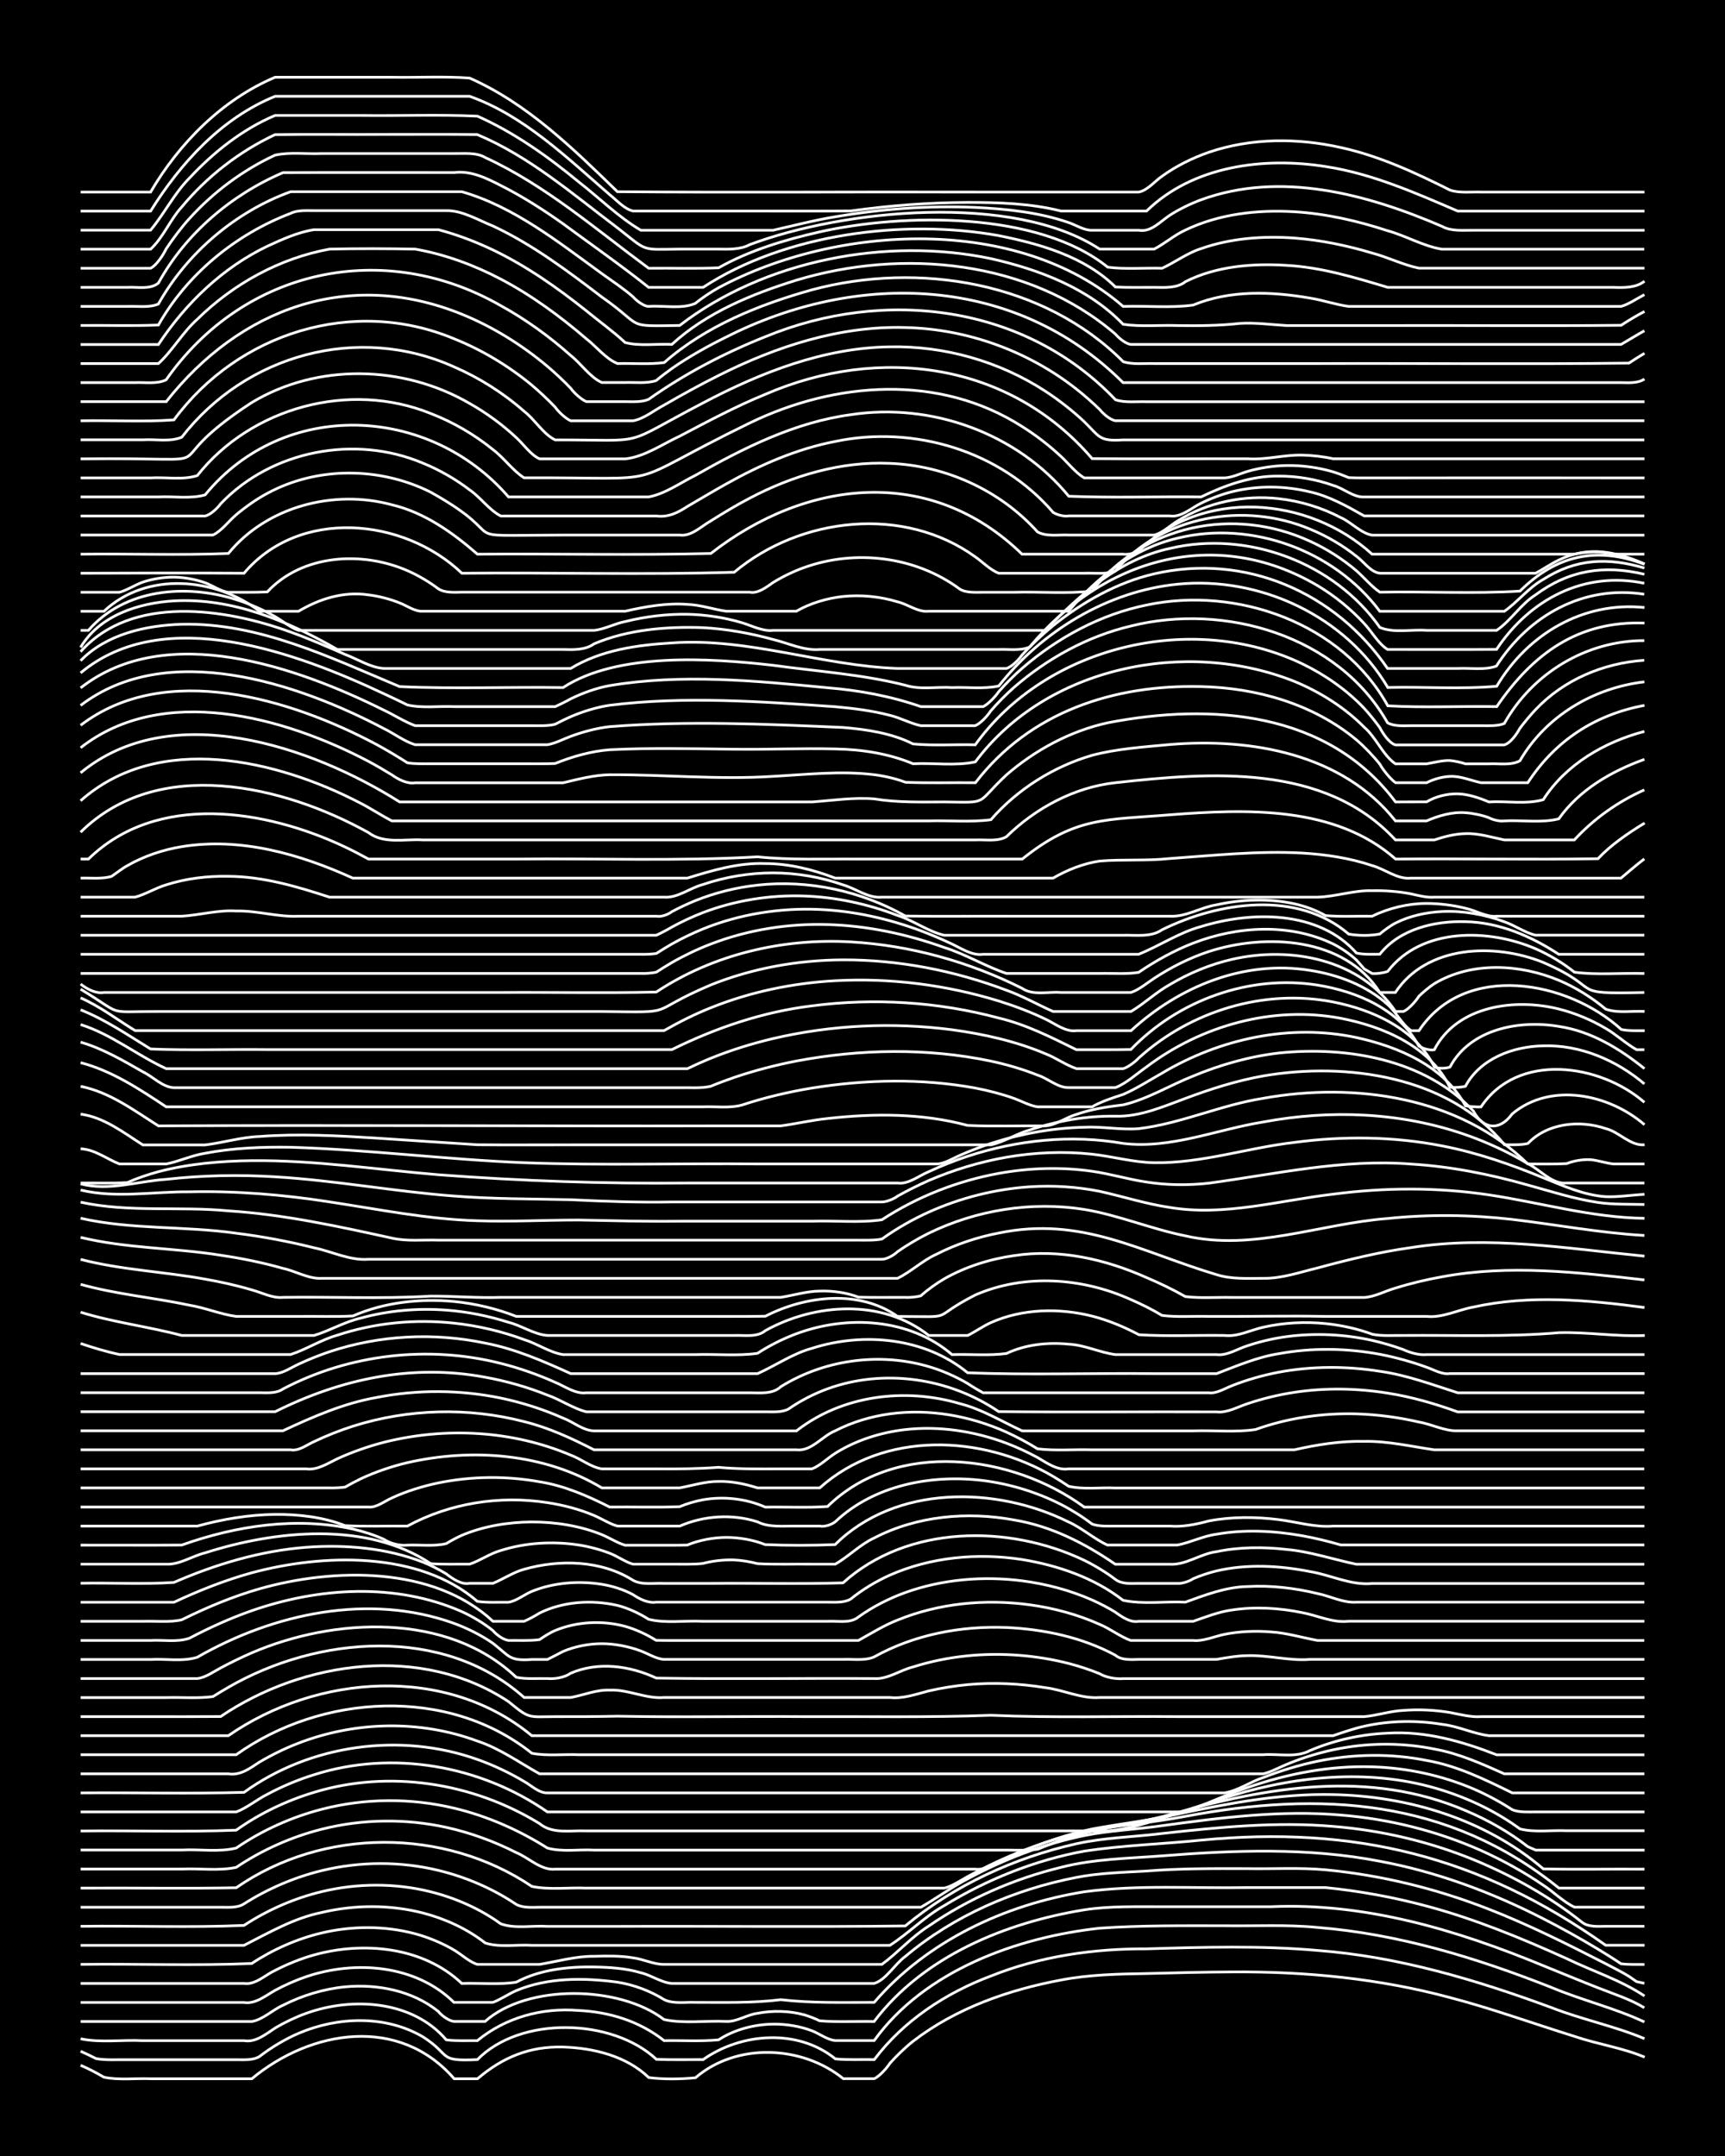 <?xml version="1.0" encoding="UTF-8"?><svg id="a" xmlns="http://www.w3.org/2000/svg" width="1920" height="2400" viewBox="0 0 192 240"><defs><style>.b{fill:none;stroke:#fff;stroke-miterlimit:10;stroke-width:.3px;}.c{stroke-width:0px;}</style></defs><rect class="c" x="0" width="192" height="240"/><path class="b" d="M8.97,229.9c.8.34,1.85.88,2.6,1.33,1.65.35,3.51.1,5.2.17,3.73,0,7.53,0,11.26,0,6.6-5.48,16.42-7.05,22.52,0h2.6c2.8-2.39,5.8-3.63,9.53-3.53,3.38.11,7.03.99,9.53,3.4,1.67.21,3.52.18,5.2.02,4.57-3.93,11.85-3.62,16.45.1h3.46c.57-.26,1.4-1.19,1.73-1.71.72-.81,1.75-1.81,2.6-2.47,4.75-3.66,10.61-5.71,16.45-6.8,3.12-.6,6.36-.67,9.53-.72,3.15-.08,6.37-.17,9.53-.18,8.15-.06,16.36.73,24.25,2.86,4.67,1.22,9.25,2.89,13.86,4.32,2.54.87,5.32,1.26,7.79,2.31"/><path class="b" d="M8.97,228.34c.45.19,1.3.6,1.73.82,1.08.2,2.38.1,3.46.12,2.28,0,4.65,0,6.93,0,1.69,0,3.51,0,5.2,0,.81,0,1.88.09,2.6-.36,1.28-.99,2.84-1.93,4.33-2.57,4.36-1.87,9.69-2.06,13.86.39,3.26,2.09,1.52,2.74,6.06,2.53,4.78-4.89,15.03-4.61,19.92-.03,1.69.07,3.51.02,5.2.03,4.24-3,10.56-3.47,14.72-.08,1.38.14,2.94.05,4.33.08,3.27-4.34,7.94-7.41,12.99-9.31,5.49-2.2,11.43-3.05,17.32-3.02,6.34-.19,12.73-.38,19.05.18,8.94.68,17.6,3.26,25.98,6.35,3.38,1.33,7.05,2.06,10.39,3.47"/><path class="b" d="M8.97,226.95c2.22.47,4.66.09,6.93.21,3.73,0,7.53,0,11.26,0,1.31.23,2.44-.74,3.46-1.4,1.03-.62,2.33-1.24,3.46-1.64,5.15-1.86,11.85-1.44,15.59,2.95,1.08.15,2.38.07,3.46.09,3.16-2.59,7.2-3.69,11.26-3.36,3.45.16,6.8,1.2,9.53,3.36,1.98-.04,4.09.1,6.06-.09,1.76-1.15,3.97-1.72,6.06-1.75,1.42-.02,3,.23,4.33.74.8.3,1.73,1.02,2.6,1.09,1.39,0,2.94,0,4.33,0,5.62-7.79,15.86-11.5,25.11-12.51,4.59-.32,9.25-.27,13.86-.27,3.44.05,6.96-.15,10.39.19,8.97.72,17.65,3.37,25.98,6.66,3.39,1.43,7.07,2.3,10.39,3.86"/><path class="b" d="M8.97,225.03c6.34,0,12.71,0,19.05,0,1.24-.2,2.33-1.31,3.46-1.8,2.13-1.09,4.55-1.83,6.93-2.06,3.61-.34,7.53.43,10.39,2.75.32.43,1.18,1.05,1.73,1.1,1.08,0,2.38,0,3.46,0,4.73-4.21,14.98-4.01,19.92-.21,2.22.48,4.66.1,6.93.21,1.15.06,2.33-.76,3.46-.9,1.67-.33,3.55-.29,5.2.16.44.12,1.32.46,1.73.67,1.97.17,4.08.04,6.06.08,5.49-7.27,14.61-11,23.38-12.43,2.84-.44,5.8-.34,8.66-.35,4.02,0,8.1,0,12.12,0,10.47-.47,20.72,2.59,30.31,6.56,1.98.8,4.07,1.67,6.06,2.45,1.71.68,3.62,1.27,5.2,2.24"/><path class="b" d="M8.97,222.91c6.05,0,12.14,0,18.19,0,1.27.21,2.43-.78,3.46-1.35,1.04-.57,2.34-1.14,3.46-1.52,5.46-1.85,12.19-1.34,16.45,2.86,1.39,0,2.94,0,4.33,0,.82-.3,1.8-.97,2.6-1.31,3.53-1.48,7.53-1.44,11.26-.94,1.79.28,3.66.97,5.2,1.94,1.02.51,2.37.26,3.46.31,3.16,0,6.39.09,9.53-.3,3.43.4,6.94.3,10.39.3,5.9-6.84,14.54-10.89,23.38-12.31,6.01-.81,12.14-.36,18.19-.47,2.86,0,5.8,0,8.66,0,3.78.38,7.59,1.07,11.26,2.06,5.36,1.43,10.54,3.57,15.59,5.85,2.85,1.39,6.02,2.38,8.66,4.16"/><path class="b" d="M8.97,220.79c6.05,0,12.14,0,18.19,0,1.26.19,2.38-.96,3.46-1.45,1.33-.69,2.89-1.32,4.33-1.72,5.52-1.54,12.15-.91,16.45,3.17,1.98-.07,4.1.17,6.06-.14,2.62-1.4,5.73-1.74,8.66-1.69,1.71.03,3.55.14,5.2.64,1.14.26,2.29,1.1,3.46,1.19,4.02,0,8.1,0,12.12,0,3.44,0,6.95,0,10.39,0,1.31-.37,2.31-2.16,3.46-2.99,5.4-4.56,12.15-7.47,19.05-8.81,2.54-.5,5.22-.56,7.79-.71,3.73-.3,7.52-.28,11.26-.27,2.86.05,5.81-.13,8.66.13,6.22.59,12.37,2.1,18.19,4.38,4.44,1.73,8.76,3.89,12.99,6.06.77.4,1.86.95,2.6,1.41,0,0,.87.6.87.6l.87.19"/><path class="b" d="M8.97,218.67c6.33-.08,12.73.17,19.05-.1,2.35-1.56,5.05-2.75,7.79-3.4,3.38-.8,7.03-.81,10.39.09,1.46.39,3.03,1.04,4.33,1.81.79.46,1.71,1.33,2.6,1.6,2.28,0,4.65,0,6.93,0,1.98-.33,4.03-.92,6.06-.9,1.39-.04,2.95-.07,4.33.17,1.11.13,2.34.75,3.46.73,8.07,0,16.18,0,24.25,0,1.76-1.29,3.33-3.09,5.2-4.26,4.43-3.06,9.5-5.27,14.72-6.54,3.66-.95,7.51-.99,11.26-1.28,8.06-.64,16.27-.95,24.25.6,6.33,1.18,12.46,3.46,18.19,6.4,2.02,1.03,4.12,2.2,6.06,3.37.78.47,1.85,1.14,2.6,1.65.76.09,1.83.07,2.6.07"/><path class="b" d="M8.97,216.55c6.05,0,12.14,0,18.19,0,2.77-1.41,5.57-3.04,8.66-3.66,3.67-.87,7.6-.88,11.26.06,2.46.64,4.92,1.76,6.93,3.34,1.62.52,3.52.15,5.2.26,2.86,0,5.8,0,8.66,0,10.38,0,20.79,0,31.18,0,2.06-1.32,3.9-3.23,6.06-4.43,4.76-2.92,10.09-5.05,15.59-6.06,4.28-.65,8.68-.78,12.99-1.22,17.07-1.63,30.99,1.77,45.03,11.7h4.33"/><path class="b" d="M8.97,214.43c6.05-.08,12.15.17,18.19-.1,2.62-1.72,5.61-3.03,8.66-3.76,3.95-.95,8.18-.97,12.12.02,2.76.69,5.49,1.89,7.79,3.56,1.6.59,3.52.17,5.2.29,2.57,0,5.23,0,7.79,0,10.67-.04,21.37.08,32.04-.05,5.46-4.53,12.15-7.6,19.05-9.15,3.11-.69,6.38-.75,9.53-1.14,6.31-.7,12.71-1.34,19.05-.79,5.33.43,10.64,1.67,15.59,3.69,4.3,1.77,8.48,4.09,12.12,6.99.67.54,1.79.45,2.6.44,1.39,0,2.94,0,4.33,0"/><path class="b" d="M8.97,212.31c3.73,0,7.53,0,11.26,0,1.39,0,2.94,0,4.33,0,.83,0,1.88.1,2.6-.38,2.64-1.68,5.62-2.96,8.66-3.7,4.23-1.03,8.75-1.05,12.99-.02,3.05.74,6.06,2.03,8.66,3.79.75.4,1.79.32,2.6.31,1.09,0,2.38,0,3.46,0,3.73,0,7.53,0,11.26,0,6.34,0,12.71,0,19.05,0,2.86,0,5.8,0,8.66,0,1.71-.99,3.44-2.25,5.2-3.16,4.06-2.18,8.47-3.89,12.99-4.82,2.83-.57,5.81-.68,8.66-1.1,6.58-.9,13.27-1.76,19.92-1.18,5.35.44,10.68,1.76,15.59,3.95,2.38,1.07,4.78,2.39,6.93,3.87,1.11.71,2.26,1.88,3.46,2.43,2.57,0,5.23,0,7.79,0"/><path class="b" d="M8.97,210.18c5.76-.04,11.56.07,17.32-.04,9.66-6.72,23.17-6.71,32.91-.15,1.94.41,4.09.1,6.06.19,3.15,0,6.38,0,9.53,0,6.92,0,13.87,0,20.78,0,2.28,0,4.65,0,6.93,0,.77,0,1.83,0,2.6,0,.86-.19,1.84-.87,2.6-1.28,4.06-2.22,8.46-4,12.99-5,3.7-.73,7.55-.99,11.26-1.71,15.04-2.84,29.24-1.97,41.57,7.99h9.53"/><path class="b" d="M8.97,208.06c3.73,0,7.53,0,11.26,0,1.98-.1,4.12.23,6.06-.19,2.88-1.94,6.16-3.4,9.53-4.25,4.51-1.14,9.32-1.2,13.86-.2,2.68.59,5.35,1.57,7.79,2.81,1.39.57,2.74,2,4.33,1.84,3.73,0,7.53,0,11.26,0,8.07,0,16.17,0,24.25,0,2.57,0,5.23,0,7.79,0,1.08,0,2.38,0,3.46,0,.47.08,1.33-.12,1.73-.37,3.56-1.78,7.36-3.25,11.26-4.1,3.14-.59,6.41-.94,9.53-1.66,5.68-1.2,11.49-2.31,17.32-2.17,8.38.17,16.96,2.77,23.38,8.27,3.73.08,7.53,0,11.26.03"/><path class="b" d="M8.97,205.94c3.73,0,7.53,0,11.26,0,1.97-.11,4.14.26,6.06-.22,2.87-1.97,6.16-3.45,9.53-4.32,4.79-1.24,9.91-1.27,14.72-.12,3.66.87,7.21,2.43,10.39,4.44,1.63.46,3.51.13,5.2.23,2.86,0,5.8,0,8.66,0,8.94,0,17.91,0,26.85,0,3.15,0,6.38,0,9.53,0,1.39-.03,2.95.09,4.33-.1.42-.18,1.3-.52,1.73-.68,4.15-1.69,8.7-1.99,12.99-3.17,10.85-3.09,22.15-5.06,32.91-.45,2.43,1.02,4.85,2.39,6.93,4.02,0,0,.87.38.87.38h.87c1.08,0,2.39,0,3.46,0,2.57,0,5.23,0,7.79,0"/><path class="b" d="M8.97,203.82c5.76-.07,11.57.14,17.32-.09,2.6-1.86,5.6-3.29,8.66-4.21,8.37-2.56,17.7-1.08,25.11,3.48,1.44,1.2,3.47.73,5.2.81,2.28,0,4.65,0,6.93,0,16.45,0,32.91,0,49.36,0,2.34.17,4.71-.44,6.93-1.14,2.87-.88,5.78-1.94,8.66-2.79,7.54-2.29,15.78-3.01,23.38-.6,3.06.96,6.07,2.41,8.66,4.31,1.64.42,3.52.12,5.2.2,2.86,0,5.8,0,8.66,0"/><path class="b" d="M8.97,201.7c5.76,0,11.56,0,17.32,0,1.18-.43,2.34-1.41,3.46-1.96,1.61-.87,3.45-1.64,5.2-2.18,8.71-2.78,18.51-1.05,25.98,4.14,22.22,0,44.46,0,66.68,0,1.39,0,2.94,0,4.33,0,2.29-.85,4.6-1.96,6.93-2.72,4.43-1.54,9.16-2.45,13.86-2.3,3.84.11,7.72.94,11.26,2.45,1.45.62,3.01,1.46,4.33,2.32.73.32,1.82.25,2.6.25,4.02,0,8.1,0,12.12,0"/><path class="b" d="M8.97,199.58c6.05-.05,12.14.11,18.19-.06,7.38-5.34,17.41-6.72,25.98-3.66,1.76.62,3.6,1.49,5.2,2.45.79.43,1.64,1.31,2.6,1.27,1.98,0,4.08,0,6.06,0,16.74,0,33.49,0,50.23,0,6.34,0,12.71,0,19.05,0,1.49-.22,2.91-1.25,4.33-1.71,1.93-.76,4.03-1.4,6.06-1.82,3.97-.81,8.15-.88,12.12-.08,3.37.58,6.5,2.12,9.53,3.61,4.89,0,9.83,0,14.72,0"/><path class="b" d="M8.97,197.46c5.47,0,10.98,0,16.45,0,1.34.21,2.42-.63,3.46-1.31,1.34-.79,2.88-1.55,4.33-2.1,6.32-2.45,13.55-2.61,19.92-.24,2.48.81,4.68,2.4,6.93,3.65,5.18,0,10.41,0,15.59,0,10.67,0,21.37,0,32.04,0,10.1,0,20.21,0,30.31,0,.76,0,1.83,0,2.6,0,.81-.18,1.83-.73,2.6-1.05,1.91-.8,4.02-1.43,6.06-1.8,3.41-.62,7-.6,10.39.09,2.71.48,5.3,1.65,7.79,2.76,5.18,0,10.41,0,15.59,0"/><path class="b" d="M8.97,195.33h17.32c9.49-6.77,23.56-7.64,32.91-.16,1.66.32,3.51.09,5.2.16,2.86,0,5.8,0,8.66,0,8.36,0,16.75,0,25.11,0,14.14,0,28.29,0,42.43,0,1.68-.13,3.66.37,5.2-.46,2.71-1.16,5.71-1.82,8.66-1.94,4.18-.26,8.28.91,12.12,2.41,5.47,0,10.98,0,16.45,0"/><path class="b" d="M8.97,193.21h16.45c9.86-6.84,24.2-7.91,33.77,0,19.63,0,39.26,0,58.89,0,6.92,0,13.87,0,20.78,0,3.15,0,6.38,0,9.53,0,1.07-.37,2.36-.81,3.46-1.05,2.81-.63,5.82-.68,8.66-.21,1.74.19,3.48,1.04,5.2,1.26,5.76,0,11.56,0,17.32,0"/><path class="b" d="M8.97,191.09c5.18-.01,10.41.02,15.59-.01,9.24-6.26,22.42-8.05,32.04-1.66,2.39,1.97,2.18,1.68,5.2,1.67,2.28.01,4.65,0,6.93-.05,6.91.14,13.87,0,20.78.05,6.92-.03,13.87.11,20.78-.15,6.91.3,13.87.09,20.78.15,4.89,0,9.83,0,14.72,0,1.98,0,4.08,0,6.06,0,1.4-.12,2.92-.63,4.33-.69,1.69-.14,3.53-.05,5.2.23,1.07.2,2.36.55,3.46.46,6.05,0,12.14,0,18.19,0"/><path class="b" d="M8.97,188.97c3.15,0,6.38,0,9.53,0,1.69-.05,3.52.12,5.2-.11.43-.27,1.29-.79,1.73-1.04,9.92-5.74,23.9-6.89,32.91,1.14,1.69,0,3.51,0,5.2,0,1.4-.26,2.88-.89,4.33-.82,2.05-.1,4.02,1,6.06.82,8.36,0,16.75,0,25.11,0,1.46.17,2.94-.37,4.33-.73,1.37-.32,2.93-.57,4.33-.7,2.86-.26,5.83-.13,8.66.34,2.02.24,4.01,1.26,6.06,1.09,20.2,0,40.42,0,60.62,0"/><path class="b" d="M8.97,186.85c4.31,0,8.68,0,12.99,0,.88-.08,1.84-.78,2.6-1.18,1.06-.57,2.35-1.2,3.46-1.68,9.15-3.94,21.78-4.56,29.44,2.72,1.08.23,2.37.11,3.46.14.84.07,1.89-.1,2.6-.59,3.04-1.32,6.59-.84,9.53.54,8.07.13,16.18,0,24.25.05,1.49.11,2.92-.95,4.33-1.29,1.93-.62,4.04-1.04,6.06-1.24,3.74-.37,7.61-.08,11.26.85,1.11.29,2.41.71,3.46,1.15.71.42,1.78.6,2.6.54,19.34,0,38.69,0,58.02,0"/><path class="b" d="M8.97,184.73c2.57,0,5.22,0,7.79,0,1.68-.1,3.57.26,5.2-.25,8.51-4.89,19.13-7.18,28.58-3.77,1.47.54,3.04,1.32,4.33,2.22,1.87,1.45,1.77,1.98,4.33,1.8.45,0,1.29,0,1.73,0,.45-.22,1.29-.66,1.73-.89,1.32-.57,2.9-.87,4.33-.87,1.43,0,3,.31,4.33.81.79.29,1.74.9,2.6.94,4.89,0,9.83,0,14.72,0,1.69,0,3.51,0,5.2,0,1.09-.05,2.43.18,3.46-.28,4.45-2.48,9.66-3.47,14.72-3.27,4.17.19,8.43,1.09,12.12,3.08.66.58,1.78.49,2.6.47,1.39,0,2.94,0,4.33,0,1.39,0,2.94,0,4.33,0,1.07-.19,2.37-.41,3.46-.42,2.3-.07,4.63.6,6.93.42,12.41,0,24.83,0,37.24,0"/><path class="b" d="M8.97,182.61c2.57,0,5.22,0,7.79,0,1.39-.08,3,.22,4.33-.25,2.2-1.16,4.57-2.24,6.93-3.06,7.46-2.61,16.03-3.14,23.38.1,1.16.53,2.47,1.3,3.46,2.11.39.46,1.13,1.01,1.73,1.1,1.09-.02,2.38.06,3.46-.09.43-.3,1.25-.82,1.73-1.01,2.42-1.01,5.26-1.15,7.79-.47,1.16.32,2.45.92,3.46,1.56,1.69.03,3.51,0,5.2.01,4.31,0,8.68,0,12.99,0,1.39,0,2.94,0,4.33,0,1.37-.76,2.86-1.69,4.33-2.26,4.62-1.89,9.79-2.38,14.72-1.71,2.65.36,5.35,1.08,7.79,2.18,1.14.46,2.31,1.38,3.46,1.79,2.27,0,4.65,0,6.93,0,1.13.12,2.38-.44,3.46-.67,1.66-.34,3.51-.42,5.2-.28,1.72.1,3.51.64,5.2.95.76,0,1.83,0,2.6,0,11.25,0,22.52,0,33.77,0"/><path class="b" d="M8.97,180.48c2.28,0,4.65,0,6.93,0,1.39-.05,2.97.15,4.33-.17,2.76-1.37,5.7-2.6,8.66-3.45,8.24-2.34,19.35-2.57,25.98,3.62,1.09,0,2.37,0,3.46,0,.47-.19,1.31-.65,1.73-.92,2.64-1.3,5.81-1.5,8.66-.85,1.16.29,2.46.89,3.46,1.54,1.92.49,4.09.12,6.06.23,4.6,0,9.25,0,13.86,0,1.12-.07,2.53.28,3.46-.49,1.55-1.12,3.4-2.06,5.2-2.71,4.12-1.48,8.65-1.86,12.99-1.31,2.65.34,5.35,1.05,7.79,2.13.8.35,1.86.9,2.6,1.36.7.51,1.69,1.2,2.6,1.02,1.98,0,4.08,0,6.06,0,1.37-.47,2.88-1.07,4.33-1.26,2.56-.39,5.27-.23,7.79.29,1.71.31,3.42,1.18,5.2.96,10.96,0,21.95,0,32.91,0"/><path class="b" d="M8.97,178.36c3.44,0,6.95,0,10.39,0,2.77-1.3,5.71-2.47,8.66-3.28,7.88-2.13,18.61-2.46,25.11,3.18,1.08.17,2.37.08,3.46.1.88-.13,1.79-.88,2.6-1.21,2.43-.99,5.21-1.2,7.79-.79,1.14.18,2.45.59,3.46,1.14.72.49,1.7.99,2.6.85,6.34,0,12.71,0,19.05,0,.81,0,1.88.09,2.6-.35,1.27-1.04,2.84-1.98,4.33-2.65,4.58-2.03,9.8-2.51,14.72-1.75,3.99.65,8.04,2.03,11.26,4.54,2.22.48,4.66.1,6.93.21,2.21-.8,4.53-1.7,6.93-1.74,2.59-.15,5.28.17,7.79.78,1.4.28,2.88,1.07,4.33.96,10.67,0,21.37,0,32.04,0"/><path class="b" d="M8.97,176.24c3.44-.07,6.96.14,10.39-.09,4.66-2.03,9.64-3.52,14.72-3.91,4.36-.32,8.89.06,12.99,1.65.81.32,1.86.85,2.6,1.31.69.53,1.68,1.23,2.6,1.05.77,0,1.83,0,2.6,0,1.11-.45,2.3-1.25,3.46-1.56,3.93-1.12,8.59-1.02,12.12,1.22,1,.56,2.37.29,3.46.35,1.69,0,3.51,0,5.2,0,4.89-.05,9.84.09,14.72-.06,7.18-6.48,18.43-6.53,26.85-2.51,1.15.56,2.45,1.35,3.46,2.12.7.55,1.77.46,2.6.45,1.39,0,2.94,0,4.33,0,.5.04,1.33-.24,1.73-.52.75-.33,1.8-.68,2.6-.87,3.39-.79,7-.6,10.39.07,2.3.37,4.55,1.56,6.93,1.33,10.1,0,20.21,0,30.31,0"/><path class="b" d="M8.97,174.12c3.15,0,6.38,0,9.53,0,1.47.08,2.92-.92,4.33-1.26,7.79-2.5,17.99-3.56,25.11,1.2,1.39.11,2.94.04,4.33.06,1.14-.38,2.3-1.2,3.46-1.52,2.76-.88,5.8-1.05,8.66-.62,1.12.17,2.41.51,3.46.92.82.3,1.76.98,2.6,1.22,1.39,0,2.94,0,4.33,0,1.09-.01,2.38.05,3.46-.08,1.07-.29,2.36-.43,3.46-.39.79.03,1.84.2,2.6.41,1.98.12,4.08.03,6.06.06.78,0,1.82,0,2.6,0,1.46-.82,2.78-2.2,4.33-2.91,4.74-2.47,10.37-2.98,15.59-2.01,4.1.68,7.87,2.59,11.26,4.93,1.98,0,4.08,0,6.06,0,1.79.11,3.43-1.18,5.2-1.4,2.53-.53,5.23-.54,7.79-.25,2.63.23,5.23,1.12,7.79,1.65,2.27,0,4.65,0,6.93,0,8.36,0,16.75,0,25.11,0"/><path class="b" d="M8.97,172c3.73-.01,7.53.02,11.26-.01,6.05-2.15,12.72-3.17,19.05-1.78,1.12.25,2.42.67,3.46,1.15.7.46,1.76.73,2.6.64,1.39-.06,2.97.16,4.33-.17.41-.26,1.28-.73,1.73-.92,2.43-1.03,5.17-1.47,7.79-1.49,2.62,0,5.35.42,7.79,1.41.79.32,1.78.95,2.6,1.18,1.08,0,2.38,0,3.46,0,1.08,0,2.38.01,3.46-.02,1.32-.55,2.91-.84,4.33-.85,1.42,0,3.01.27,4.33.8,2.56.11,5.23.1,7.79,0,6.73-6.67,17.89-6.54,25.98-2.52,1.49.66,2.86,1.9,4.33,2.57,2.57,0,5.23,0,7.79,0,1.42-.27,2.88-1.01,4.33-1.2,3.13-.56,6.41-.39,9.53.16,1.41.25,2.96.63,4.33,1.03.77,0,1.83,0,2.6,0,10.38,0,20.79,0,31.18,0"/><path class="b" d="M8.97,169.88c4.31,0,8.68,0,12.99,0,2.8-.77,5.75-1.27,8.66-1.3,2.61-.02,5.35.29,7.79,1.25,2.27.12,4.65.02,6.93.05,4.73-2.56,10.27-3.44,15.59-2.61,1.74.26,3.58.74,5.2,1.43.79.33,1.77.96,2.6,1.18.44,0,1.29,0,1.73,0,1.69,0,3.51,0,5.2,0,2.69-1.17,5.86-1.38,8.66-.47,1.3.66,2.93.44,4.33.47.77,0,1.83,0,2.6,0,.54.11,1.31-.16,1.73-.49,4.31-4.08,10.7-5.29,16.45-4.58,2.98.38,5.98,1.29,8.66,2.66,1.14.58,2.45,1.4,3.46,2.18.74.29,1.82.23,2.6.23,1.98,0,4.08,0,6.06,0,1.43.12,2.96-.2,4.33-.57,2.54-.49,5.24-.47,7.79-.15,1.99.25,4.04.89,6.06.72,11.54,0,23.1,0,34.64,0"/><path class="b" d="M8.97,167.76c8.36,0,16.75,0,25.11,0,2.28,0,4.65,0,6.93,0,.9.09,1.82-.67,2.6-1.01,1.61-.75,3.46-1.32,5.2-1.68,3.68-.75,7.56-.79,11.26-.12,2.73.43,5.34,1.57,7.79,2.81,2.57-.03,5.23.06,7.79-.04.74-.32,1.81-.63,2.6-.77,2.3-.4,4.79-.13,6.93.82,2.27-.04,4.66.09,6.93-.07,7.63-7.47,20.49-5.85,28.58.07h62.35"/><path class="b" d="M8.97,165.63c9.23,0,18.48,0,27.71,0,.43.02,1.3-.02,1.73-.09.42-.25,1.29-.71,1.73-.92,1.62-.76,3.46-1.39,5.2-1.8,7.19-1.64,15.25-1.05,21.65,2.81,2.86,0,5.8,0,8.66,0,1.39-.26,2.9-.74,4.33-.72,1.42-.04,2.98.28,4.33.72,2.28,0,4.65,0,6.93,0,7.12-6.39,18.05-5.94,25.98-1.28.45.26,1.31.81,1.73,1.1,1.65.38,3.51.11,5.2.19,3.15,0,6.38,0,9.53,0,16.45,0,32.91,0,49.36,0"/><path class="b" d="M8.97,163.51c8.36,0,16.75,0,25.11,0,1.23.18,2.41-.62,3.46-1.12,1.63-.75,3.46-1.39,5.2-1.84,6.83-1.72,14.28-1.33,20.78,1.43,1.13.41,2.27,1.35,3.46,1.53,1.98,0,4.08,0,6.06,0,2.28.02,4.66,0,6.93-.17,2.27.21,4.65.18,6.93.17,1.09,0,2.38,0,3.46,0,.89-.32,1.8-1.23,2.6-1.73,2.32-1.46,5.08-2.33,7.79-2.64,3.78-.43,7.7.17,11.26,1.51,1.12.42,2.41,1.02,3.46,1.59,1.02.59,2.2,1.47,3.46,1.27,21.36,0,42.73,0,64.08,0"/><path class="b" d="M8.97,161.39c7.78,0,15.6,0,23.38,0,.91.17,1.82-.57,2.6-.91,1.35-.65,2.9-1.26,4.33-1.72,6.13-1.94,12.83-2.13,19.05-.51,2.71.66,5.32,1.87,7.79,3.14,5.18,0,10.41,0,15.59,0,2.28,0,4.65,0,6.93,0,1.67.2,2.88-1.54,4.33-2.12,1.86-.96,4-1.6,6.06-1.88,4.39-.61,8.96.22,12.99,2.03,1.12.51,2.42,1.2,3.46,1.86,1.97.24,4.08.05,6.06.11,7.49,0,15.02,0,22.52,0,2.53-.58,5.19-1,7.79-.94,2.61-.05,5.24.57,7.79.94,7.78,0,15.6,0,23.38,0"/><path class="b" d="M8.97,159.27c7.5,0,15.02,0,22.52,0,3.32-1.55,6.76-3.06,10.39-3.7,4.55-.9,9.32-.88,13.86.06,2.34.49,4.74,1.25,6.93,2.23,1.11.4,2.25,1.41,3.46,1.42,7.49,0,15.02,0,22.52,0,5.09-3.97,12.08-4.84,18.19-3.03,2.44.61,4.67,1.99,6.93,3.03,6.34,0,12.71,0,19.05,0,2.27-.08,4.68.19,6.93-.15,3.58-1.29,7.46-1.85,11.26-1.74,2.3.07,4.69.39,6.93.91,1.41.23,2.89,1.04,4.33.97,6.92,0,13.87,0,20.78,0"/><path class="b" d="M8.97,157.15c7.21,0,14.44,0,21.65,0,7.3-3.65,15.26-5.37,23.38-3.84,2.33.42,4.73,1.1,6.93,1.99,1.43.49,2.86,1.49,4.33,1.86,5.18,0,10.41,0,15.59,0,1.39,0,2.94,0,4.33,0,.79,0,1.88.09,2.6-.32,1.28-.9,2.86-1.71,4.33-2.24,6.27-2.29,13.57-1.21,19.05,2.54,8.07.08,16.18,0,24.25.03,1.17.14,2.39-.58,3.46-.92,1.65-.56,3.48-1,5.2-1.26,3.42-.52,6.98-.46,10.39.09,2.63.41,5.29,1.18,7.79,2.09,6.92,0,13.87,0,20.78,0"/><path class="b" d="M8.97,155.03c4.89,0,9.83,0,14.72,0,1.69,0,3.51,0,5.2,0,.83.01,1.89.1,2.6-.41,7.37-3.88,16.18-4.9,24.25-2.85,2.04.51,4.15,1.25,6.06,2.11,1.07.44,2.25,1.32,3.46,1.16,4.6,0,9.25,0,13.86,0,1.39,0,2.94,0,4.33,0,1.14,0,2.56.18,3.46-.68,5.1-3.17,11.64-3.93,17.32-1.96,1.13.39,2.43.99,3.46,1.6.41.28,1.29.81,1.73,1.04.42,0,1.31,0,1.73,0,7.78,0,15.6,0,23.38,0,.86.13,1.83-.5,2.6-.79,1.63-.65,3.47-1.17,5.2-1.5,3.69-.69,7.56-.69,11.26-.1,2.96.41,5.84,1.49,8.66,2.39,6.92,0,13.87,0,20.78,0"/><path class="b" d="M8.97,152.91c7.21,0,14.44,0,21.65,0,.88-.03,1.83-.7,2.6-1.05,1.06-.5,2.35-1.02,3.46-1.39,5.54-1.85,11.61-2.16,17.32-.96,3.31.63,6.48,2.01,9.53,3.4,5.18,0,10.41,0,15.59,0,1.69,0,3.51,0,5.2,0,1.99-.89,3.92-2.24,6.06-2.82,5.74-1.84,12.57-1.19,17.32,2.72,6.9.28,13.87.02,20.78.1,2.28,0,4.65,0,6.93,0,2.23-.85,4.54-1.85,6.93-2.22,3.69-.68,7.57-.62,11.26.07,1.72.33,3.55.84,5.2,1.44.77.27,1.75.85,2.6.7,7.21,0,14.44,0,21.65,0"/><path class="b" d="M8.97,149.55c1.37.47,2.91.93,4.33,1.23,1.98,0,4.08,0,6.06,0,4.31,0,8.68,0,12.99,0,1.74-.56,3.42-1.66,5.2-2.15,4.15-1.38,8.65-1.81,12.99-1.34,2.63.28,5.31.91,7.79,1.83,1.43.43,2.85,1.44,4.33,1.67,4.89,0,9.83,0,14.72,0,2.27-.08,4.68.18,6.93-.14,1.3-.85,2.87-1.64,4.33-2.18,5.66-2.11,12.61-1.73,17.32,2.32,1.98-.06,4.1.14,6.06-.12,2.12-1.01,4.61-1.27,6.93-1.04,1.76.08,3.48.94,5.2,1.16,3.73,0,7.53,0,11.26,0,1.18.15,2.38-.67,3.46-.99,1.35-.46,2.91-.82,4.33-1.01,3.14-.42,6.43-.27,9.53.42,1.1.25,2.4.63,3.46,1.02.73.34,1.78.65,2.6.56,8.07,0,16.17,0,24.25,0"/><path class="b" d="M8.97,146.07c3.66,1.14,7.55,1.6,11.26,2.59,4.89,0,9.83,0,14.72,0,1.72-.51,3.42-1.53,5.2-1.93,3.07-.85,6.35-1.13,9.53-.89,2.32.17,4.71.65,6.93,1.36,1.43.35,2.86,1.36,4.33,1.46,5.18,0,10.41,0,15.59,0,1.69,0,3.51,0,5.2,0,1.12-.05,2.54.24,3.46-.54,5.56-3.08,13.01-3.55,18.19.54,1.39,0,2.94,0,4.33,0,.8-.39,1.78-1.08,2.6-1.44,3.5-1.55,7.58-1.64,11.26-.71,1.77.45,3.59,1.21,5.2,2.07,3.14.2,6.38.03,9.53.08,1.48.17,2.93-.62,4.33-.92,2.23-.51,4.65-.63,6.93-.4,1.73.18,3.57.58,5.2,1.19,1.07.22,2.38.11,3.46.13,5.76-.05,11.58.19,17.32-.31,3.16-.09,6.36.46,9.53.31"/><path class="b" d="M8.97,142.97c3.95,1.11,8.12,1.47,12.12,2.32,1.72.28,3.48,1.02,5.2,1.25,2.28,0,4.65,0,6.93,0,1.98-.03,4.08.06,6.06-.05,3.5-1.53,7.47-1.96,11.26-1.61,2.34.23,4.74.8,6.93,1.66,6.63,0,13.29,0,19.92,0,2.57-.01,5.23.02,7.79-.02,4.47-2.29,10.43-3.01,14.72.02,6.87.03,3.29.36,8.66-2.39,5.49-2.39,11.93-1.92,17.32.52,1.12.48,2.42,1.13,3.46,1.76,1.67.22,3.51.06,5.2.11,4.32.03,8.68-.09,12.99,0,3.73,0,7.53,0,11.26,0,1.77.18,3.49-.73,5.2-1.04,6.26-1.39,12.76-.79,19.05.05"/><path class="b" d="M8.97,140.19c4.52,1.18,9.27,1.36,13.86,2.2,1.71.3,3.53.7,5.2,1.2,1.09.29,2.31.95,3.46.83,5.47-.08,11,.19,16.45-.14,2.57-.01,5.22.23,7.79.14,8.36,0,16.75,0,25.11,0,1.98,0,4.08,0,6.06,0,1.39-.22,2.91-.69,4.33-.7,1.42-.05,3,.16,4.33.68,1.69.05,3.51.01,5.2.02.44.04,1.31-.05,1.73-.17.71-.65,1.77-1.41,2.6-1.89,2.37-1.35,5.1-2.21,7.79-2.59,5.02-.77,10.13.39,14.72,2.44,1.42.6,2.99,1.35,4.33,2.12,1.67.21,3.51.06,5.2.1,4.89,0,9.83,0,14.72,0,1.15-.06,2.37-.74,3.46-1.04,1.65-.52,3.49-.96,5.2-1.26,7.45-1.39,15.06-.51,22.52.35"/><path class="b" d="M8.97,137.74c5.09,1.24,10.43,1.16,15.59,1.99,2.3.34,4.69.82,6.93,1.46,1.41.3,2.87,1.2,4.33,1.11,11.25,0,22.52,0,33.77,0,10.1,0,20.21,0,30.31,0,1.47-.71,2.82-2.01,4.33-2.68,2.15-1.1,4.56-1.91,6.93-2.36,9.24-1.92,15.81,2.11,24.25,4.63,1.64.53,3.5.41,5.2.41,2.03.04,4.11-.69,6.06-1.16,3.4-.92,6.9-1.78,10.39-2.26,8.65-1.37,17.36.1,25.98.95"/><path class="b" d="M8.97,135.61c5.66,1.29,11.59.85,17.32,1.67,2.89.36,5.84.91,8.66,1.62,1.99.41,3.99,1.44,6.06,1.28,17.89,0,35.8,0,53.69,0,1.08,0,2.38,0,3.46,0,.54,0,1.36-.47,1.73-.84,1.03-.73,2.33-1.49,3.46-2.05,5.32-2.6,11.47-3.59,17.32-2.66,3.82.63,7.47,2.18,11.26,2.94,7.54,1.74,15.02-1.36,22.52-1.93,4.59-.48,9.27-.42,13.86.1,4.89.58,9.79,1.51,14.72,1.79"/><path class="b" d="M8.97,133.82c5.38,1.18,11,.44,16.45.97,6.14.39,12.19,1.72,18.19,3.03,1.66.39,3.51.17,5.2.23,2.86,0,5.8,0,8.66,0,8.36,0,16.75,0,25.11,0,4.31,0,8.68,0,12.99,0,.78,0,1.84.04,2.6-.13,1.58-1.14,3.42-2.19,5.2-2.99,3.53-1.59,7.4-2.57,11.26-2.82,2.58-.17,5.26,0,7.79.51,2.57.57,5.18,1.41,7.79,1.79,6.09,1.01,12.17-.78,18.19-1.48,5.73-.75,11.6-.78,17.32.08,5.77.86,11.45,2.54,17.32,2.61"/><path class="b" d="M8.97,132.47c3.95.95,8.11.16,12.12.2,5.2-.12,10.45.32,15.59,1.12,5.45.83,10.93,1.94,16.45,2.1,3.73.13,7.53-.08,11.26-.08,3.73.07,7.52.18,11.26.13,4.89,0,9.83,0,14.72,0,2.56-.09,5.26.21,7.79-.16,3.91-2.56,8.4-4.32,12.99-5.16,3.4-.62,6.97-.73,10.39-.24,2,.28,4.06.91,6.06,1.2,2.26.36,4.66.38,6.93.13,7.46-1.01,14.93-2.73,22.52-2.13,4.39.26,8.77,1.13,12.99,2.33,2.55.7,5.17,1.55,7.79,1.94,1.67.25,3.51.19,5.2.23"/><path class="b" d="M8.97,131.78c3.12.84,6.39-.3,9.53-.5,4.01-.45,8.1-.53,12.12-.28,6.66.39,13.27,1.64,19.92,2.14,4.3.34,8.68.31,12.99.41,3.73.18,7.52.32,11.26.25,7.78,0,15.6,0,23.38,0,.5,0,1.34-.34,1.73-.65,1.06-.6,2.35-1.24,3.46-1.73,2.75-1.19,5.71-2.08,8.66-2.6,3.12-.54,6.38-.68,9.53-.34,2.28.25,4.62.92,6.93.95,5.27.08,10.39-1.66,15.59-2.26,5.45-.73,11.06-.67,16.45.39,3.85.74,7.64,2.05,11.26,3.55,2.2.89,4.53,1.94,6.93,2.1,1.39.06,2.94-.19,4.33-.26"/><path class="b" d="M8.97,131.69c1.69-.02,3.51.05,5.2-.05,1.06-.47,2.34-.91,3.46-1.21,3.37-.88,6.92-1.19,10.39-1.23,6.95-.07,13.87.99,20.78,1.57,9.21.69,18.47,1.02,27.71.92,7.78,0,15.6,0,23.38,0,1.22.17,2.39-.81,3.46-1.25,1.35-.63,2.91-1.25,4.33-1.72,5.54-1.82,11.55-2.45,17.32-1.44,5.3.65,10.42-1.55,15.59-2.38,7.46-1.4,15.32-1.1,22.52,1.41,2.37.82,4.77,1.93,6.93,3.22,1.39.66,2.68,2.33,4.33,2.16,2.86,0,5.8,0,8.66,0"/><path class="b" d="M8.97,127.88c1.6.07,2.91,1.14,4.33,1.69,1.69,0,3.51,0,5.2,0,1.42-.28,2.89-.97,4.33-1.19,3.11-.6,6.36-.72,9.53-.67,8.67.26,17.31,1.37,25.98,1.72,8.64.33,17.33.05,25.98.14,6.63,0,13.29,0,19.92,0,.86,0,1.83-.63,2.6-.96,1.06-.47,2.36-.97,3.46-1.33,3.33-1.08,6.89-1.72,10.39-1.8,1.99-.1,4.08.32,6.06.16,4.72-.57,9.16-2.65,13.86-3.38,10.16-1.83,21.85-.17,29.44,7.31,1.39-.01,2.94.04,4.33-.04.74-.31,1.8-.48,2.6-.44.79.05,1.81.4,2.6.48,1.08,0,2.38,0,3.46,0"/><path class="b" d="M8.97,124.02c2.61.35,4.78,2.06,6.93,3.43,2.28,0,4.65,0,6.93,0,1.99-.24,4.04-.87,6.06-.94,4.31-.33,8.69-.09,12.99.18,3.73.24,7.52.51,11.26.74,3.73.04,7.53,0,11.26.01,9.23,0,18.48,0,27.71,0,6.05,0,12.14,0,18.19,0,1.46-.32,2.89-1.26,4.33-1.66,3.04-1.01,6.32-1.58,9.53-1.53,2.7.09,5.31-1.07,7.79-1.98,2.79-1.05,5.72-1.98,8.66-2.5,9.23-1.59,20.64.02,26.85,7.66.78,0,1.84.04,2.6-.14,2.17-2.29,5.78-2.64,8.66-1.66,1.49.36,2.75,1.96,4.33,1.8"/><path class="b" d="M8.97,120.93c3.22.63,5.95,2.68,8.66,4.4,20.78-.1,41.57.04,62.35,0,2.28,0,4.65,0,6.93,0,1.69-.23,3.49-.65,5.2-.82,5.16-.58,10.54-.6,15.59.77,2.86.13,5.8.02,8.66.05,1.18-.08,2.33-.97,3.46-1.28,1.63-.58,3.48-.86,5.2-1.06,2.72-.64,5.21-2.19,7.79-3.21,3.02-1.26,6.27-2.18,9.53-2.56,7.56-.79,16.26.7,21.65,6.45,1.09,2.05,2.91,2.28,4.33.32,4.27-3.57,10.77-2.21,14.72,1.21"/><path class="b" d="M8.97,118.29c3.47.9,6.58,2.96,9.53,4.92,19.91,0,39.84,0,59.75,0,1.39-.06,2.98.18,4.33-.2,2.51-.83,5.18-1.46,7.79-1.89,5.99-.96,12.2-1.1,18.19,0,1.41.27,2.98.67,4.33,1.16.77.28,1.77.82,2.6.93,1.98,0,4.08,0,6.06,0,1.02-.59,2.35-1.02,3.46-1.38,1.46-.63,2.95-1.59,4.33-2.37,6.44-3.84,14.26-5.54,21.65-3.96,4.68,1.03,9.76,3.18,12.12,7.6.43.08,1.3.14,1.73.12,4.08-6.13,13.22-4.83,18.19-.51"/><path class="b" d="M8.97,116.01c2.44.7,4.74,2.05,6.93,3.3,1.11.53,2.19,1.72,3.46,1.77,8.07,0,16.17,0,24.25,0,10.67,0,21.37,0,32.04,0,1.09-.03,2.4.1,3.46-.16.76-.32,1.82-.71,2.6-.98,2.23-.76,4.62-1.38,6.93-1.83,7.12-1.34,14.55-1.48,21.65.01,1.72.37,3.56.9,5.2,1.56,1.13.35,2.25,1.42,3.46,1.39,1.68,0,3.51,0,5.2,0,1.23-.47,2.39-1.56,3.46-2.3,6.1-4.61,14.07-6.85,21.65-5.41,4.73.92,9.91,3.12,12.12,7.68.44.05,1.3,0,1.73-.12,1.65-3.09,5.31-4.44,8.66-4.5,4.12-.13,8.15,1.6,11.26,4.24"/><path class="b" d="M8.97,114.05c3.42,1.07,6.31,3.44,9.53,4.91,7.78,0,15.6,0,23.38,0,10.67,0,21.37,0,32.04,0,.77,0,1.83,0,2.6,0,.76-.37,1.81-.84,2.6-1.16,2.21-.9,4.6-1.64,6.93-2.19,6.5-1.52,13.3-1.84,19.92-.98,3.53.48,7.11,1.28,10.39,2.67,1.13.43,2.32,1.29,3.46,1.66.76,0,1.83,0,2.6,0,.76,0,1.83,0,2.6,0,.53-.15,1.37-.79,1.73-1.19,5.77-5.23,13.97-7.74,21.65-6.23,4.43.88,9.19,3.02,11.26,7.26.45.16,1.29.15,1.73-.02,2.25-4.25,7.73-5.27,12.12-4.52,3.58.53,6.76,2.47,9.53,4.7"/><path class="b" d="M8.97,112.41c2.75,1.08,5.29,2.83,7.79,4.36,4.3.18,8.68.02,12.99.07,10.1,0,20.21,0,30.31,0,4.89,0,9.83,0,14.72,0,4.89-2.42,10.15-4.21,15.59-4.87,6.91-.9,14.05-.46,20.78,1.35,3.08.73,5.86,2.15,8.66,3.53,1.98-.01,4.08.02,6.06-.02,5.27-5.5,13.23-8.37,20.78-7.17,4.37.7,9.08,2.69,11.26,6.77.41.29,1.23.52,1.73.43,2.52-4.91,8.96-5.77,13.86-4.54,1.78.44,3.62,1.21,5.2,2.15,1.15.65,2.31,1.74,3.46,2.38h.87"/><path class="b" d="M8.97,111.08c2.13.93,4.09,2.43,6.06,3.64,17.6,0,35.22,0,52.83,0,1.98,0,4.08,0,6.06,0,1.63-.93,3.45-1.85,5.2-2.54,4.39-1.77,9.13-2.75,13.86-3.01,6.12-.33,12.33.46,18.19,2.26,1.73.54,3.57,1.23,5.2,2.02,1.05.49,2.23,1.46,3.46,1.28,1.98,0,4.08,0,6.06,0,5.35-4.92,12.6-7.9,19.92-6.71,3.12.48,6.3,1.68,8.66,3.82.88.77,1.61,2.24,2.6,2.89h.87c5.08-7.68,16.52-5.61,22.52-.13.76.17,1.82.13,2.6.13"/><path class="b" d="M8.97,110.11c5.01,3.04,2.6,2.47,8.66,2.49,4.31,0,8.68,0,12.99,0,12.12,0,24.25,0,36.37,0,8.84.1,4.6.24,12.12-2.96,4.65-1.87,9.72-2.77,14.72-2.79,6.19-.02,12.4,1.19,18.19,3.38,1.75.62,3.51,1.62,5.2,2.37,2.86,0,5.8,0,8.66,0,1.46-.86,2.84-2.18,4.33-3,2.12-1.27,4.52-2.26,6.93-2.81,6.51-1.5,14.28-.02,18.19,5.81h.87c.59-.24,1.4-1.17,1.73-1.7.4-.4,1.25-1.11,1.73-1.41,4.16-2.48,9.5-2.18,13.86-.36,1.84.77,3.67,1.92,5.2,3.2,1.32.49,2.94.18,4.33.26"/><path class="b" d="M8.97,109.54c.72.56,1.66,1.09,2.6.94,1.09,0,2.37,0,3.46,0,3.44,0,6.95,0,10.39,0,10.1,0,20.21,0,30.31,0,5.76-.04,11.56.09,17.32-.05,6.33-4.2,14.1-6.01,21.65-5.58,6.6.38,13.15,2.2,19.05,5.16,1.21.85,2.94.35,4.33.47,1.98,0,4.08,0,6.06,0,.41,0,1.31,0,1.73,0,.88-.27,1.84-1.09,2.6-1.58,1.85-1.22,3.96-2.28,6.06-2.97,6.36-2.07,15.14-1.61,19.05,4.55h1.73c3.5-5.29,11.05-5.53,16.45-3.35,7.09,3.08,2.42,3.56,11.26,3.35"/><path class="b" d="M8.97,108.36c20.78,0,41.57,0,62.35,0,.44.03,1.3-.04,1.73-.14.43-.28,1.29-.82,1.73-1.07,1.34-.77,2.89-1.51,4.33-2.06,4.11-1.59,8.59-2.3,12.99-2.17,4.42.12,8.84,1.06,12.99,2.55,2.36.73,4.6,2.11,6.93,2.89,3.44,0,6.95,0,10.39,0,1.39-.04,2.96.11,4.33-.12,1.86-1.27,3.96-2.44,6.06-3.25,4.93-1.91,10.74-2.25,15.59.09.85.42,1.91,1.15,2.6,1.8,0,0,.87.99.87.99l.87.5c.45.05,1.31-.07,1.73-.24,3.76-4.91,11.22-4.77,16.45-2.52,1.49.65,3.06,1.59,4.33,2.61,2.54.35,5.23.06,7.79.15"/><path class="b" d="M8.97,106.23c20.78,0,41.57,0,62.35,0,.44.02,1.3-.02,1.73-.09.43-.28,1.29-.81,1.73-1.06,1.05-.59,2.35-1.22,3.46-1.67,4.09-1.66,8.59-2.37,12.99-2.17,3.83.17,7.67,1.03,11.26,2.37,1.1.41,2.4.97,3.46,1.47,1.04.49,2.25,1.32,3.46,1.15,3.73,0,7.53,0,11.26,0,1.98,0,4.08,0,6.06,0,2.3-.92,4.5-2.42,6.93-3.08,5.66-1.75,13.11-1.83,17.32,2.94.76.18,1.82.14,2.6.13,2.22-2.81,6.09-3.72,9.53-3.62,3.75.07,7.3,1.61,10.39,3.63,3.15,0,6.38,0,9.53,0"/><path class="b" d="M8.97,104.11c20.78,0,41.57,0,62.35,0,.43,0,1.3,0,1.73,0,.45-.2,1.32-.66,1.73-.91,1.05-.58,2.34-1.18,3.46-1.61,3.56-1.36,7.45-1.98,11.26-1.85,3.53.12,7.1.89,10.39,2.16,1.76.55,3.41,1.8,5.2,2.21,4.6,0,9.25,0,13.86,0,1.98,0,4.08,0,6.06,0,1.41-.04,3.1.25,4.33-.61,6.3-3.11,15.06-4.43,20.78.48,1.07.19,2.39.2,3.46-.01.41-.36,1.25-.97,1.73-1.21,1.57-.8,3.45-1.21,5.2-1.29,2.32-.11,4.76.32,6.93,1.14,1.13.38,2.3,1.22,3.46,1.49,4.02,0,8.1,0,12.12,0"/><path class="b" d="M8.97,101.99c3.73,0,7.53,0,11.26,0,1.98-.12,4.05-.71,6.06-.58,2.31-.06,4.63.69,6.93.58,7.21,0,14.44,0,21.65,0,6.05,0,12.14,0,18.19,0,.55.1,1.3-.18,1.73-.51.76-.41,1.8-.9,2.6-1.22,2.18-.88,4.59-1.48,6.93-1.73,5.66-.62,11.51.64,16.45,3.44,4.02.06,8.1,0,12.12.02,5.76,0,11.56,0,17.32,0,1.77.1,3.47-1,5.2-1.27,2.81-.62,5.84-.73,8.66-.11,1.14.25,2.45.72,3.46,1.31,1.68.15,3.51.04,5.2.07,1.85-.91,4-1.42,6.06-1.42,1.4,0,2.97.19,4.33.54,1.1.22,2.32,1,3.46.88,5.47,0,10.98,0,16.45,0"/><path class="b" d="M8.97,99.87c1.98,0,4.08,0,6.06,0,1.14-.3,2.33-1.04,3.46-1.37,2.2-.71,4.62-1,6.93-.95,3.86.02,7.62,1.13,11.26,2.32,4.31,0,8.68,0,12.99,0,8.07,0,16.17,0,24.25,0,1.5.12,2.91-1.05,4.33-1.41,2.48-.85,5.18-1.29,7.79-1.29,2.62,0,5.32.46,7.79,1.33,1.41.4,2.81,1.52,4.33,1.37,9.81,0,19.64,0,29.44,0,6.34,0,12.71,0,19.05,0,1.99-.05,4.04-.78,6.06-.72,1.39-.03,2.96.08,4.33.35.75.17,1.82.45,2.6.37,7.78,0,15.6,0,23.38,0"/><path class="b" d="M8.97,97.75c1.1-.04,2.4.13,3.46-.2.47-.32,1.24-.92,1.73-1.18,1.84-1.06,3.97-1.78,6.06-2.12,6.53-1.07,13.14.81,19.05,3.5,3.44,0,6.95,0,10.39,0,8.94,0,17.91,0,26.85,0,2.79-.87,5.7-1.73,8.66-1.62,2.66,0,5.33.67,7.79,1.62,5.76,0,11.56,0,17.32,0,2.27,0,4.65,0,6.93,0,1.56-.91,3.4-1.64,5.2-1.9,2.56-.21,5.23,0,7.79-.28,4.88-.34,9.82-.88,14.72-.61,2.61.15,5.31.55,7.79,1.39,1.42.38,2.81,1.56,4.33,1.4,7.78,0,15.6,0,23.38,0,.77-.64,1.8-1.54,2.6-2.14"/><path class="b" d="M8.97,95.63h.87c7.64-7.47,19.75-5.53,28.58-1.34.79.37,1.84.92,2.6,1.34,1.69,0,3.51,0,5.2,0,3.73,0,7.53,0,11.26,0,8.94-.1,17.93.26,26.85-.25,3.72.38,7.52.22,11.26.25,6.05,0,12.14,0,18.19,0,5.94-4.77,9.37-4.34,16.45-4.93,8.45-.65,18.35-1.04,25.11,4.93,7.5-.07,15.02.08,22.52-.04,1.46-1.56,3.38-2.86,5.2-3.97"/><path class="b" d="M8.97,92.64c8.61-8.51,22.54-5.24,32.04.04,1.72,1.31,4.05.69,6.06.82,3.44,0,6.95,0,10.39,0,10.1,0,20.21,0,30.31,0,5.18,0,10.41,0,15.59,0,1.69,0,3.51,0,5.2,0,1.1-.06,2.47.22,3.46-.36,3.25-3.19,7.57-5.51,12.12-6.01,10.56-1.17,23.3-2.18,31.18,6.37,1.39,0,2.94,0,4.33,0,1.06-.36,2.34-.69,3.46-.7,1.43-.07,2.95.42,4.33.7,2.57,0,5.23,0,7.79,0,2.17-2.36,4.86-4.27,7.79-5.57"/><path class="b" d="M8.97,89.14c8.67-7.68,21.84-4.59,31.18.28,1.11.57,2.36,1.39,3.46,1.96,1.09,0,2.38,0,3.46,0,3.15,0,6.38,0,9.53,0,11.54,0,23.1,0,34.64,0,4.02,0,8.1,0,12.12,0,2.27-.07,4.68.17,6.93-.13,2.94-3.39,6.96-5.91,11.26-7.17,2.8-.74,5.79-.93,8.66-1.2,9.04-.76,19.21,1.03,25.11,8.5,1.09,0,2.38,0,3.46,0,1.32-.57,2.87-1.03,4.33-.91.79.05,1.85.27,2.6.55.41.24,1.25.44,1.73.36,1.97-.11,4.14.26,6.06-.23,2.29-3.24,5.86-5.3,9.53-6.62"/><path class="b" d="M8.97,86.03c10.05-8.29,25.69-2.97,35.51,3.24,15.29,0,30.6,0,45.9,0,2.27-.16,4.64-.53,6.93-.34,2.55.42,5.21.35,7.79.34,5.14.06,3.37.3,6.93-3.02,3.2-2.77,7.11-4.88,11.26-5.79,11.54-2.24,24.5-1.29,32.04,8.81,1.09,0,2.38,0,3.46-.01.98-.6,2.32-.92,3.46-.89,1.14.02,2.42.45,3.46.9,1.97-.12,4.16.29,6.06-.25,2.53-3.95,6.8-6.42,11.26-7.6"/><path class="b" d="M8.97,83.24c9.16-7.18,22.66-3.43,32.04,1.51.79.42,1.84,1.03,2.6,1.5.7.5,1.71,1.04,2.6.89,3.73,0,7.53,0,11.26,0,1.69,0,3.51,0,5.2,0,1.67-.4,3.47-.87,5.2-.9,6.05-.03,12.14.58,18.19.18,3.72-.2,7.54-.64,11.26-.18,1.11.14,2.42.44,3.46.84,2.56.11,5.23.02,7.79.05,6.06-7.9,15.43-10.94,25.11-10.7,6.17.13,12.53,1.94,17.32,5.95.85.72,1.91,1.83,2.6,2.71.3.57,1.19,1.67,1.73,2.04,1.09,0,2.38,0,3.46,0,.73-.38,1.78-.68,2.6-.7,1.14-.07,2.37.47,3.46.7,1.69,0,3.51,0,5.2,0,3.06-4.7,7.49-7.58,12.99-8.61"/><path class="b" d="M8.97,80.74c9.42-7.21,23.41-2.94,32.91,2.12,1.11.6,2.41,1.37,3.46,2.05.77.14,1.82.11,2.6.11,3.44,0,6.95,0,10.39,0,1.08,0,2.38.02,3.46-.03,1.9-.77,4.01-1.37,6.06-1.53,4.6-.23,9.25-.11,13.86-.06,3.73.05,7.53-.12,11.26-.03,2.93.05,5.94.51,8.66,1.65,2.27-.12,4.71.27,6.93-.21,7.92-10.63,23.47-13.76,35.51-8.96,2.86,1.18,5.61,2.91,7.79,5.12,1.29,1.1,2.07,3.11,3.46,4.06,1.09,0,2.38,0,3.46,0,.77-.13,1.81-.41,2.6-.37.45.03,1.31.22,1.73.37.77,0,1.83,0,2.6,0,1.1-.06,2.46.21,3.46-.34,2.88-4.98,8.2-8.13,13.86-8.79"/><path class="b" d="M8.97,78.53c9.62-7.35,24.13-2.51,33.77,2.58,1.1.54,2.28,1.43,3.46,1.79,1.09,0,2.38,0,3.46,0,3.15,0,6.38,0,9.53,0,.43,0,1.3,0,1.73,0,.83-.12,1.83-.65,2.6-.93,1.34-.5,2.9-.92,4.33-1.08,8.63-.68,17.34-.29,25.98.09,2.63.22,5.41.63,7.79,1.83,2.26.22,4.66.04,6.93.1,7.95-11.06,24.16-14.86,36.37-9.03,2.54,1.22,4.99,2.93,6.93,4.98.47.5,1.34,1.58,1.73,2.14.29.57,1.03,1.72,1.73,1.92,4.02,0,8.1,0,12.12,0,.7-.19,1.41-1.24,1.73-1.83.4-.55,1.26-1.59,1.73-2.07,3.15-3.35,7.57-5.21,12.12-5.52"/><path class="b" d="M8.97,76.58c9.53-7.47,24.09-2.34,33.77,2.48,1.1.52,2.32,1.3,3.46,1.72,1.09,0,2.38,0,3.46,0,3.15,0,6.38,0,9.53,0,.78,0,1.84.05,2.6-.16.42-.23,1.29-.65,1.73-.84,1.33-.57,2.89-1.06,4.33-1.27,8.33-1.04,16.77-.42,25.11.16,2,.18,4.12.44,6.06.95,1.12.26,2.34.92,3.46,1.16,1.98,0,4.08,0,6.06,0,.58-.22,1.4-1.12,1.73-1.64.72-.84,1.77-1.9,2.6-2.63,3.71-3.22,8.2-5.69,12.99-6.82,10.43-2.62,23.1,1.05,28.58,10.77.73.41,1.8.33,2.6.32,1.09,0,2.38,0,3.46,0,1.39,0,2.94,0,4.33,0,.79,0,1.85.07,2.6-.24,3.14-5.6,9.14-9.24,15.59-9.23"/><path class="b" d="M8.97,74.91c9.3-7.76,24.12-2.22,33.77,2.32.78.36,1.83.86,2.6,1.24,1.65.39,3.51.11,5.2.19,3.15,0,6.38,0,9.53,0,.43,0,1.3,0,1.73,0,.44-.2,1.31-.63,1.73-.87,1.32-.65,2.88-1.21,4.33-1.47,8.03-1.34,16.21-.54,24.25.24,3.52.28,7.05.94,10.39,2.1,2.27,0,4.65,0,6.93,0,.56-.26,1.39-1.15,1.73-1.66.72-.83,1.77-1.88,2.6-2.6,3.94-3.41,8.73-6.01,13.86-7.05,10.04-2.13,21.76,2,26.85,11.22,4.01.23,8.1.02,12.12.09,4.04-5.9,9.05-9.57,16.45-9.3"/><path class="b" d="M8.97,73.55c2.88-2.97,7.25-3.93,11.26-4.06,8.59-.19,16.51,3.7,24.25,6.94,6.03.28,12.14.02,18.19.11,6.05-3.95,16.4-3.28,23.38-2.48,4.9.68,9.92,1,14.72,2.22,1.61.53,3.52.15,5.2.26,1.68-.07,3.54.19,5.2-.18,4.8-6.11,12.12-10.57,19.92-11.33,9.12-.9,18.68,3.53,23.38,11.5,4.01-.1,8.13.22,12.12-.14,3.44-5.81,9.63-9.47,16.45-8.76"/><path class="b" d="M8.97,72.55c5.69-6.42,16.15-4.82,23.38-2.19,2.02.73,4.1,1.63,6.06,2.49,1.38.51,2.84,1.48,4.33,1.56,2.57,0,5.23,0,7.79,0,4.31,0,8.68,0,12.99,0,3.37-2.05,7.38-2.61,11.26-2.84,8.49-.61,16.7,2.54,25.11,2.84,4.02,0,8.1,0,12.12,0,.6-.16,1.39-.98,1.73-1.47,1-1.11,2.31-2.34,3.46-3.28,3.29-2.64,7.12-4.82,11.26-5.78,10.12-2.34,20.19,2.05,25.98,10.53,2.57,0,5.23,0,7.79,0,1.39-.08,3.01.23,4.33-.27,3.62-5.65,9.69-9.04,16.45-7.99"/><path class="b" d="M8.97,72.07c2.11-3.57,6.46-4.95,10.39-5.18,6.47-.36,12.68,2.23,18.19,5.41,6.92,0,13.87,0,20.78,0,1.39,0,2.94,0,4.33,0,1.13.03,2.5.08,3.46-.63,3.77-1.6,8.07-1.94,12.12-1.8,2.61.14,5.28.62,7.79,1.31,1.68.4,3.43,1.27,5.2,1.12,4.89,0,9.83,0,14.72,0,1.68,0,3.51,0,5.2,0,1.09-.05,2.44.18,3.46-.28,8.14-9.82,20.67-13.54,32.04-6.83,1.88,1.12,3.72,2.61,5.2,4.23.79.83,1.59,2.27,2.6,2.88,4.02-.01,8.1.02,12.12-.01,3.71-5.58,9.74-8.76,16.45-7.36"/><path class="b" d="M8.97,70.17h.87c4.04-4.65,10.86-5.2,16.45-3.42,1.45.45,3.01,1.13,4.33,1.89.79.45,1.73,1.24,2.6,1.53,7.49,0,15.02,0,22.52,0,3.44,0,6.95,0,10.39,0,1.13-.11,2.34-.77,3.46-.98,2.23-.56,4.63-.85,6.93-.81,2.01.04,4.13.36,6.06.94,1.08.32,2.31.99,3.46.85,10.1,0,20.21,0,30.31,0,3.86-3.99,8.27-7.92,13.86-9.12,8.6-2.04,18.29,1.56,23.38,8.8,1.57.65,3.52.19,5.2.32,2.57,0,5.23,0,7.79,0,1.55-1.03,2.67-2.9,4.33-3.95,3.75-2.77,7.65-3.36,12.12-2.29"/><path class="b" d="M8.97,68.05h2.6c4.71-4.46,12.41-3.78,17.32,0,1.39,0,2.94,0,4.33,0,2.35-1.4,5.03-2.24,7.79-1.83,1.12.13,2.42.47,3.46.89.79.3,1.72.99,2.6.93,5.47,0,10.98,0,16.45,0,1.98,0,4.08,0,6.06,0,2.24-.51,4.62-.94,6.93-.76,1.43.04,2.93.57,4.33.76,2.57,0,5.23,0,7.79,0,1.55-.89,3.42-1.45,5.2-1.64,2-.21,4.14,0,6.06.59,1.12.25,2.29,1.19,3.46,1.05,5.18,0,10.41,0,15.59,0,3.14-3.77,7.27-7.01,12.12-8.13,8.23-2.02,17.46,1.36,22.52,8.14h13.86c1.47-1.03,2.73-2.66,4.33-3.55,3.64-2.33,7.2-2.47,11.26-1.27"/><path class="b" d="M8.97,65.93c1.39,0,2.94,0,4.33,0,.82-.22,1.8-.85,2.6-1.13,1.05-.36,2.36-.56,3.46-.55,1.11.01,2.42.24,3.46.62.8.28,1.74.96,2.6,1.06,1.39-.01,2.94.03,4.33-.04,3.9-4.2,10.55-4.57,15.59-2.37,1.16.5,2.46,1.27,3.46,2.03.73.47,1.78.38,2.6.37,1.39,0,2.94,0,4.33,0,9.23,0,18.48,0,27.71,0,.93.19,1.89-.58,2.6-1.07,1.02-.64,2.33-1.27,3.46-1.67,5.7-2.06,12.42-1.25,17.32,2.39.7.45,1.81.36,2.6.36,1.08,0,2.38,0,3.46,0,2.85-.08,5.82.18,8.66-.13,5.79-7.41,15.8-9.45,24.25-5.56,1.83.83,3.68,2,5.2,3.31.79.68,1.72,1.8,2.6,2.37,5.18-.1,10.43.2,15.59-.12,4.03-4,8.56-5.01,13.86-2.98"/><path class="b" d="M8.97,63.81c6.06-.02,12.13-.04,18.19,0,6.13-7.27,17.74-6.22,24.25,0,10.09-.1,20.23.2,30.31-.11,7.37-6.17,18.88-7.47,26.85-1.7.78.54,1.69,1.48,2.6,1.81,1.39,0,2.94,0,4.33,0,1.69,0,3.51,0,5.2,0,1.09-.05,2.43.17,3.46-.26,5.17-6.18,14.38-7.72,21.65-4.65,1.82.74,3.67,1.82,5.2,3.05.79.57,1.56,1.77,2.6,1.86,4.02,0,8.1,0,12.12,0,1.69,0,3.51,0,5.2,0,.78-.42,1.79-1.1,2.6-1.48,3.28-1.6,6.33-.93,9.53.45"/><path class="b" d="M8.97,61.69c5.47-.07,10.99.14,16.45-.08,4.27-5.24,11.76-7.17,18.19-5.42,3.64.86,6.76,3.09,9.53,5.5,8.65-.07,17.34.14,25.98-.08,10.65-8.31,24.47-9.83,34.64.08,2.57,0,5.23,0,7.79,0,1.09,0,2.38,0,3.46,0,.48.08,1.31-.11,1.73-.34,7.07-7.04,18.85-6.14,25.98.34,7.49,0,15.02,0,22.52,0,1.38-.28,2.95-.35,4.33,0,1.08,0,2.38,0,3.46,0"/><path class="b" d="M8.97,59.56h14.72c.96-.43,1.8-1.6,2.6-2.26,1.02-.86,2.29-1.76,3.46-2.38,5.57-3.02,12.55-2.96,18.19-.13,9.78,5.46,1.58,4.8,14.72,4.77,4.31,0,8.68,0,12.99,0,1.28.19,2.42-.99,3.46-1.57,1.36-.86,2.9-1.79,4.33-2.53,4.77-2.52,10.16-4.12,15.59-3.88,6.2.23,12.3,3,16.45,7.63,1,.56,2.37.29,3.46.35,1.69,0,3.51,0,5.2,0,1.39,0,2.94,0,4.33,0,.91-.21,1.82-1.1,2.6-1.57,3.31-2.08,7.39-2.91,11.26-2.48,2.38.26,4.81,1,6.93,2.12,1.15.5,2.21,1.73,3.46,1.94,10.1,0,20.21,0,30.31,0"/><path class="b" d="M8.97,57.44c3.15,0,6.38,0,9.53,0,1.39,0,2.94,0,4.33,0,.59-.12,1.39-.88,1.73-1.36,5.67-5.96,14.98-7.72,22.52-4.52,1.81.73,3.65,1.79,5.2,2.98,1.18.8,2.19,2.26,3.46,2.9,5.76,0,11.56,0,17.32,0,1.33.17,2.39-.37,3.46-1.07,1.39-.81,2.93-1.73,4.33-2.51,3.78-2.12,7.86-3.9,12.12-4.72,8.74-1.84,18.39,1.05,24.25,7.9.42.27,1.24.49,1.73.39,1.08,0,2.38,0,3.46,0,2.57,0,5.23,0,7.79,0,1.27.2,2.4-.89,3.46-1.4,1.04-.52,2.34-1.01,3.46-1.29,2.81-.7,5.85-.68,8.66.01,2.15.47,4.17,1.61,6.06,2.68,2.86,0,5.8,0,8.66,0,7.49,0,15.02,0,22.52,0"/><path class="b" d="M8.97,55.32c2.86,0,5.8,0,8.66,0,1.68-.09,3.57.24,5.2-.23,8.77-10.73,24.93-10.03,33.77.23,3.73,0,7.53,0,11.26,0,1.39,0,2.94,0,4.33,0,1.84-.34,3.54-1.58,5.2-2.4,5.39-3.06,11.11-5.93,17.32-6.76,8.95-1.37,18.48,2.05,24.25,9.08,4.88.2,9.83.02,14.72.08,2.69-1.31,5.62-2.37,8.66-2.32,2.02-.01,4.16.35,6.06,1.04,1.14.3,2.26,1.36,3.46,1.28,10.38,0,20.79,0,31.18,0"/><path class="b" d="M8.97,53.2c2.57,0,5.23,0,7.79,0,1.68-.11,3.58.27,5.2-.26,6.02-7.61,16.97-10.56,25.98-6.91,2.47.95,4.88,2.35,6.93,4.02,1.18.88,2.22,2.35,3.46,3.14,17.16-.08,10.03,1.25,25.11-6.1,9.53-4.63,21.11-5.5,30.31.38,1.49.93,3.05,2.13,4.33,3.33.77.71,1.68,1.86,2.6,2.4,5.18,0,10.41,0,15.59,0,.83-.02,1.82-.5,2.6-.73,1.36-.39,2.92-.63,4.33-.65,1.71-.03,3.56.22,5.2.71.44.13,1.31.46,1.73.64.43.02,1.3.04,1.73.03,10.39-.01,20.79-.01,31.18,0"/><path class="b" d="M8.97,51.08c18.48-.22,6.92,1.65,19.05-6.27,7.34-4.42,16.9-4.17,24.25.1,1.83,1.03,3.67,2.37,5.2,3.81.78.7,1.61,1.94,2.6,2.36,3.15,0,6.38,0,9.53,0,2.14-.23,4.13-1.64,6.06-2.53,3.1-1.63,6.27-3.33,9.53-4.66,12.66-5.48,27.15-3.59,36.37,7.16,5.76.06,11.56,0,17.32.02,2,.14,4.06-.46,6.06-.41,1.1.02,2.39.17,3.46.41,3.73,0,7.53,0,11.26,0,7.78,0,15.6,0,23.38,0"/><path class="b" d="M8.97,48.96c2.28,0,4.65,0,6.93,0,1.39-.09,3.02.26,4.33-.29,7.13-9.2,19.62-12.65,30.31-7.83,2.8,1.21,5.5,2.92,7.79,4.94,1.18.9,2.12,2.53,3.46,3.19,10.72-.02,7.01.81,16.45-4.11,6.42-3.39,13.44-6.15,20.78-6.25,6.08-.13,12.22,1.61,17.32,4.93,1.48.96,3.04,2.18,4.33,3.39,1.75,1.72,1.66,2.21,4.33,2.04,19.34,0,38.69,0,58.02,0"/><path class="b" d="M8.97,46.84c3.44-.07,6.97.15,10.39-.1,7.14-9.68,19.96-13.72,31.18-9.03,3.11,1.24,6.09,3.04,8.66,5.17.81.68,1.87,1.68,2.6,2.45.31.47,1.19,1.3,1.73,1.51,2.28,0,4.65,0,6.93,0,1.22-.21,2.38-1.19,3.46-1.75,1.95-1.13,4.04-2.28,6.06-3.29,6.42-3.24,13.53-5.55,20.78-5.34,6.86.15,13.66,2.61,19.05,6.85.81.63,1.86,1.56,2.6,2.28.35.45,1.15,1.15,1.73,1.24,1.08,0,2.38,0,3.46,0,18.47,0,36.95,0,55.42,0"/><path class="b" d="M8.97,44.71h9.53c8.19-10.39,20.32-14.85,32.91-9.73,3.43,1.39,6.69,3.42,9.53,5.81.81.68,1.87,1.68,2.6,2.45.31.46,1.2,1.27,1.73,1.47,1.39,0,2.94,0,4.33,0,.79,0,1.85.08,2.6-.26,4-2.84,8.44-5.16,12.99-6.97,13.22-5.46,28.87-3.6,38.97,7.02,1.05.36,2.37.18,3.46.22,1.39,0,2.94,0,4.33,0,4.31,0,8.68,0,12.99,0,12.7,0,25.41,0,38.1,0"/><path class="b" d="M8.97,42.59c1.98,0,4.08,0,6.06,0,1.1-.05,2.45.19,3.46-.31,8.64-12.35,24.19-15.73,37.24-8.26,2.77,1.52,5.44,3.45,7.79,5.55,1.14.89,2.13,2.41,3.46,3.01.77,0,1.83,0,2.6,0,1.09-.04,2.41.14,3.46-.22.42-.36,1.29-1.02,1.73-1.33,1.88-1.31,4-2.5,6.06-3.51,14.58-7.4,32.18-6.91,44.17,5.07,12.41,0,24.83,0,37.24,0,4.31,0,8.68,0,12.99,0,1.69,0,3.51,0,5.2,0,.81.01,1.9.1,2.6-.4"/><path class="b" d="M8.97,40.47h8.66c1.56-1.41,2.74-3.53,4.33-4.93,4-3.94,9.18-6.8,14.72-7.81,3.15-.07,6.38-.06,9.53,0,3.31.58,6.56,1.78,9.53,3.34,3.41,1.79,6.61,4.14,9.53,6.65,1.09.84,2.16,2.23,3.46,2.75,1.68-.05,3.52.12,5.2-.11,4.62-4.07,10.58-6.46,16.45-8.1,11.84-3.17,25.8-.89,34.64,8,1.06.35,2.37.17,3.46.21,1.39,0,2.94,0,4.33,0,4.6,0,9.25,0,13.86,0,11.54-.04,23.1.09,34.64-.05.42-.29,1.29-.83,1.73-1.09"/><path class="b" d="M8.97,38.35h8.66c3.03-4.58,7.14-8.55,12.12-10.94,1.62-.75,3.42-1.57,5.2-1.84,1.09,0,2.38,0,3.46,0,3.44,0,6.95,0,10.39,0,2.05.54,4.15,1.34,6.06,2.25,3.72,1.78,7.18,4.21,10.39,6.77,1.38,1.14,3.02,2.31,4.33,3.54,1.64.43,3.51.12,5.2.21,3.86-3.55,8.91-5.61,13.86-7.15,11.81-3.57,25.92-2.26,35.51,6,.36.43,1.14,1.09,1.73,1.15,1.08,0,2.38,0,3.46,0,2.86,0,5.8,0,8.66,0,14.14,0,28.29,0,42.43,0,.78-.44,1.81-1.09,2.6-1.52"/><path class="b" d="M8.97,36.23c2.86-.03,5.8.07,8.66-.05,3.22-5.69,8.63-10.11,14.72-12.43.74-.38,1.8-.3,2.6-.3,1.39,0,2.94,0,4.33,0,3.44,0,6.95,0,10.39,0,1.79-.04,3.56,1.06,5.2,1.71,4.37,2.04,8.3,4.99,12.12,7.91,4.84,3.38,2.39,3.25,8.66,3.16,9.43-7.27,23.05-9.88,34.64-7.44,5.35,1.21,10.85,3.28,14.72,7.31,1.96.29,4.08.07,6.06.14,2.28.03,4.66.02,6.93-.24,1.69-.11,3.51.14,5.2.24,3.44,0,6.95,0,10.39,0,8.94-.03,17.91.06,26.85-.03.75-.5,1.8-1.12,2.6-1.54"/><path class="b" d="M8.97,34.11c1.69,0,3.51,0,5.2,0,1.09-.05,2.43.18,3.46-.27,3.19-5.69,8.59-10.28,14.72-12.5,3.44,0,6.95,0,10.39,0,2.86,0,5.8,0,8.66,0,5.82,1.67,10.75,5.61,15.59,9.12,1.1.79,2.44,1.68,3.46,2.57.36.41,1.15,1.05,1.73,1.08,1.66-.13,3.65.33,5.2-.33.72-.59,1.79-1.3,2.6-1.75,13.13-7.06,33.27-8.13,45.03,2.08,2.56-.09,5.26.2,7.79-.15,4.08-1.69,8.72-1.52,12.99-.78,1.41.22,2.92.74,4.33.93,1.39,0,2.94,0,4.33,0,4.02,0,8.1,0,12.12,0,3.15,0,6.38,0,9.53,0,1.39,0,2.94,0,4.33,0,.84-.23,1.83-.91,2.6-1.31"/><path class="b" d="M8.97,31.99c1.69,0,3.51,0,5.2,0,1.12-.07,2.52.28,3.46-.48,3.02-5.5,8.11-9.83,13.86-12.29,6.34-.03,12.71,0,19.05-.01,1.86-.24,3.59.61,5.2,1.44,2.39,1.2,4.75,2.71,6.93,4.26,3.16,2.33,6.46,4.63,9.53,7.08h6.06c9.06-5.95,22.35-7.67,32.91-5.76,4.62.93,9.55,2.33,12.99,5.72,1.39.08,2.94.03,4.33.04,1.13.01,2.52.12,3.46-.64,3.44-1.73,7.47-2.05,11.26-1.81,3.85.21,7.6,1.35,11.26,2.45,2.86,0,5.8,0,8.66,0,4.02,0,8.1,0,12.12,0,1.39,0,2.94,0,4.33,0,1.14.04,2.52.07,3.46-.69"/><path class="b" d="M8.97,29.86h7.79c.65-.3,1.44-1.53,1.73-2.15.7-1.07,1.74-2.45,2.6-3.39,2.65-2.93,5.94-5.39,9.53-7.05,1.65-.37,3.51-.1,5.2-.18,3.15,0,6.38,0,9.53,0,1.69,0,3.51,0,5.2,0,1.11.02,2.47-.15,3.46.45,6.68,3.07,12.32,7.99,18.19,12.32,2.57-.03,5.23.06,7.79-.05,3.47-1.96,7.39-3.12,11.26-4,9.31-2.08,24.3-2.32,32.04,3.93,1.97.26,4.08.06,6.06.12,1.42-.65,2.82-1.71,4.33-2.18,3.3-1.17,6.92-1.43,10.39-1.18,2.91.22,5.87.83,8.66,1.67,1.72.45,3.46,1.33,5.2,1.68,8.36,0,16.75,0,25.11,0"/><path class="b" d="M8.97,27.74h7.79c1.36-1.23,2.21-3.34,3.46-4.69,2.8-3.38,6.41-6.2,10.39-8.06,4.02-.07,8.1,0,12.12-.03,3.44.01,6.95-.03,10.39.02,5.81,2.43,10.62,6.63,15.59,10.37,3.45,2.68,2.5,2.43,6.93,2.38,1.39,0,2.94,0,4.33,0,1.11.02,2.45.06,3.46-.49,10.41-3.92,29.35-5.83,38.97.49,1.98,0,4.08,0,6.06,0,1.14-.58,2.29-1.59,3.46-2.11,3.73-1.8,8.02-2.29,12.12-2.05,3.52.21,7.05,1.01,10.39,2.11,2.02.55,4,1.73,6.06,2.06,7.49,0,15.02,0,22.52,0"/><path class="b" d="M8.97,25.62h7.79c1.49-1.78,2.67-4.14,4.33-5.8,2.67-2.87,5.9-5.44,9.53-6.97,3.15,0,6.37,0,9.53,0,4.31.06,8.69-.12,12.99.08,4.09,1.82,7.82,4.47,11.26,7.31,2.27,1.76,4.45,3.94,6.93,5.39,3.73,0,7.53,0,11.26,0,1.09,0,2.38,0,3.46,0,2.27-.51,4.63-1.13,6.93-1.5,5.13-.88,10.39-1.26,15.59-1.04,3.48.17,7.08.54,10.39,1.69.78.27,1.75.89,2.6.85,1.69,0,3.51,0,5.2,0,1.36.25,2.43-1.01,3.46-1.68,1.02-.66,2.33-1.29,3.46-1.71,8.86-3.24,18.51-.63,26.85,2.97.99.56,2.37.41,3.46.42,1.68,0,3.51,0,5.2,0,4.6,0,9.25,0,13.86,0"/><path class="b" d="M8.97,23.5h7.79c3.34-5.36,7.9-10.36,13.86-12.78,3.73,0,7.53,0,11.26,0,3.44,0,6.95,0,10.39,0,6.03,2.14,10.83,6.83,15.59,10.95.75.59,1.63,1.6,2.6,1.82,1.39,0,2.94,0,4.33,0,3.15,0,6.38,0,9.53,0,3.44,0,6.95.02,10.39-.01,4.28-.6,8.66-.93,12.99-.95,3.46,0,7.03.11,10.39.96,3.15,0,6.38,0,9.53,0,5.16-5.04,13.05-6.04,19.92-4.95,5.15.78,9.97,2.92,14.72,4.96,6.92,0,13.87,0,20.78,0"/><path class="b" d="M8.97,21.38h7.79c3.2-5.46,7.97-10.29,13.86-12.78,4.31,0,8.68,0,12.99,0,2.86.05,5.81-.12,8.66.09,6.41,2.83,11.5,7.83,16.45,12.65,13.27.11,26.56,0,39.84.04,6.05,0,12.14,0,18.19,0,.98-.18,1.81-1.24,2.6-1.77,1.54-1.12,3.4-2.04,5.2-2.66,4.71-1.61,9.9-1.61,14.72-.52,4.24.93,8.26,2.79,12.12,4.73,1.04.36,2.38.18,3.46.22,1.39,0,2.94,0,4.33,0,4.6,0,9.25,0,13.86,0"/></svg>
